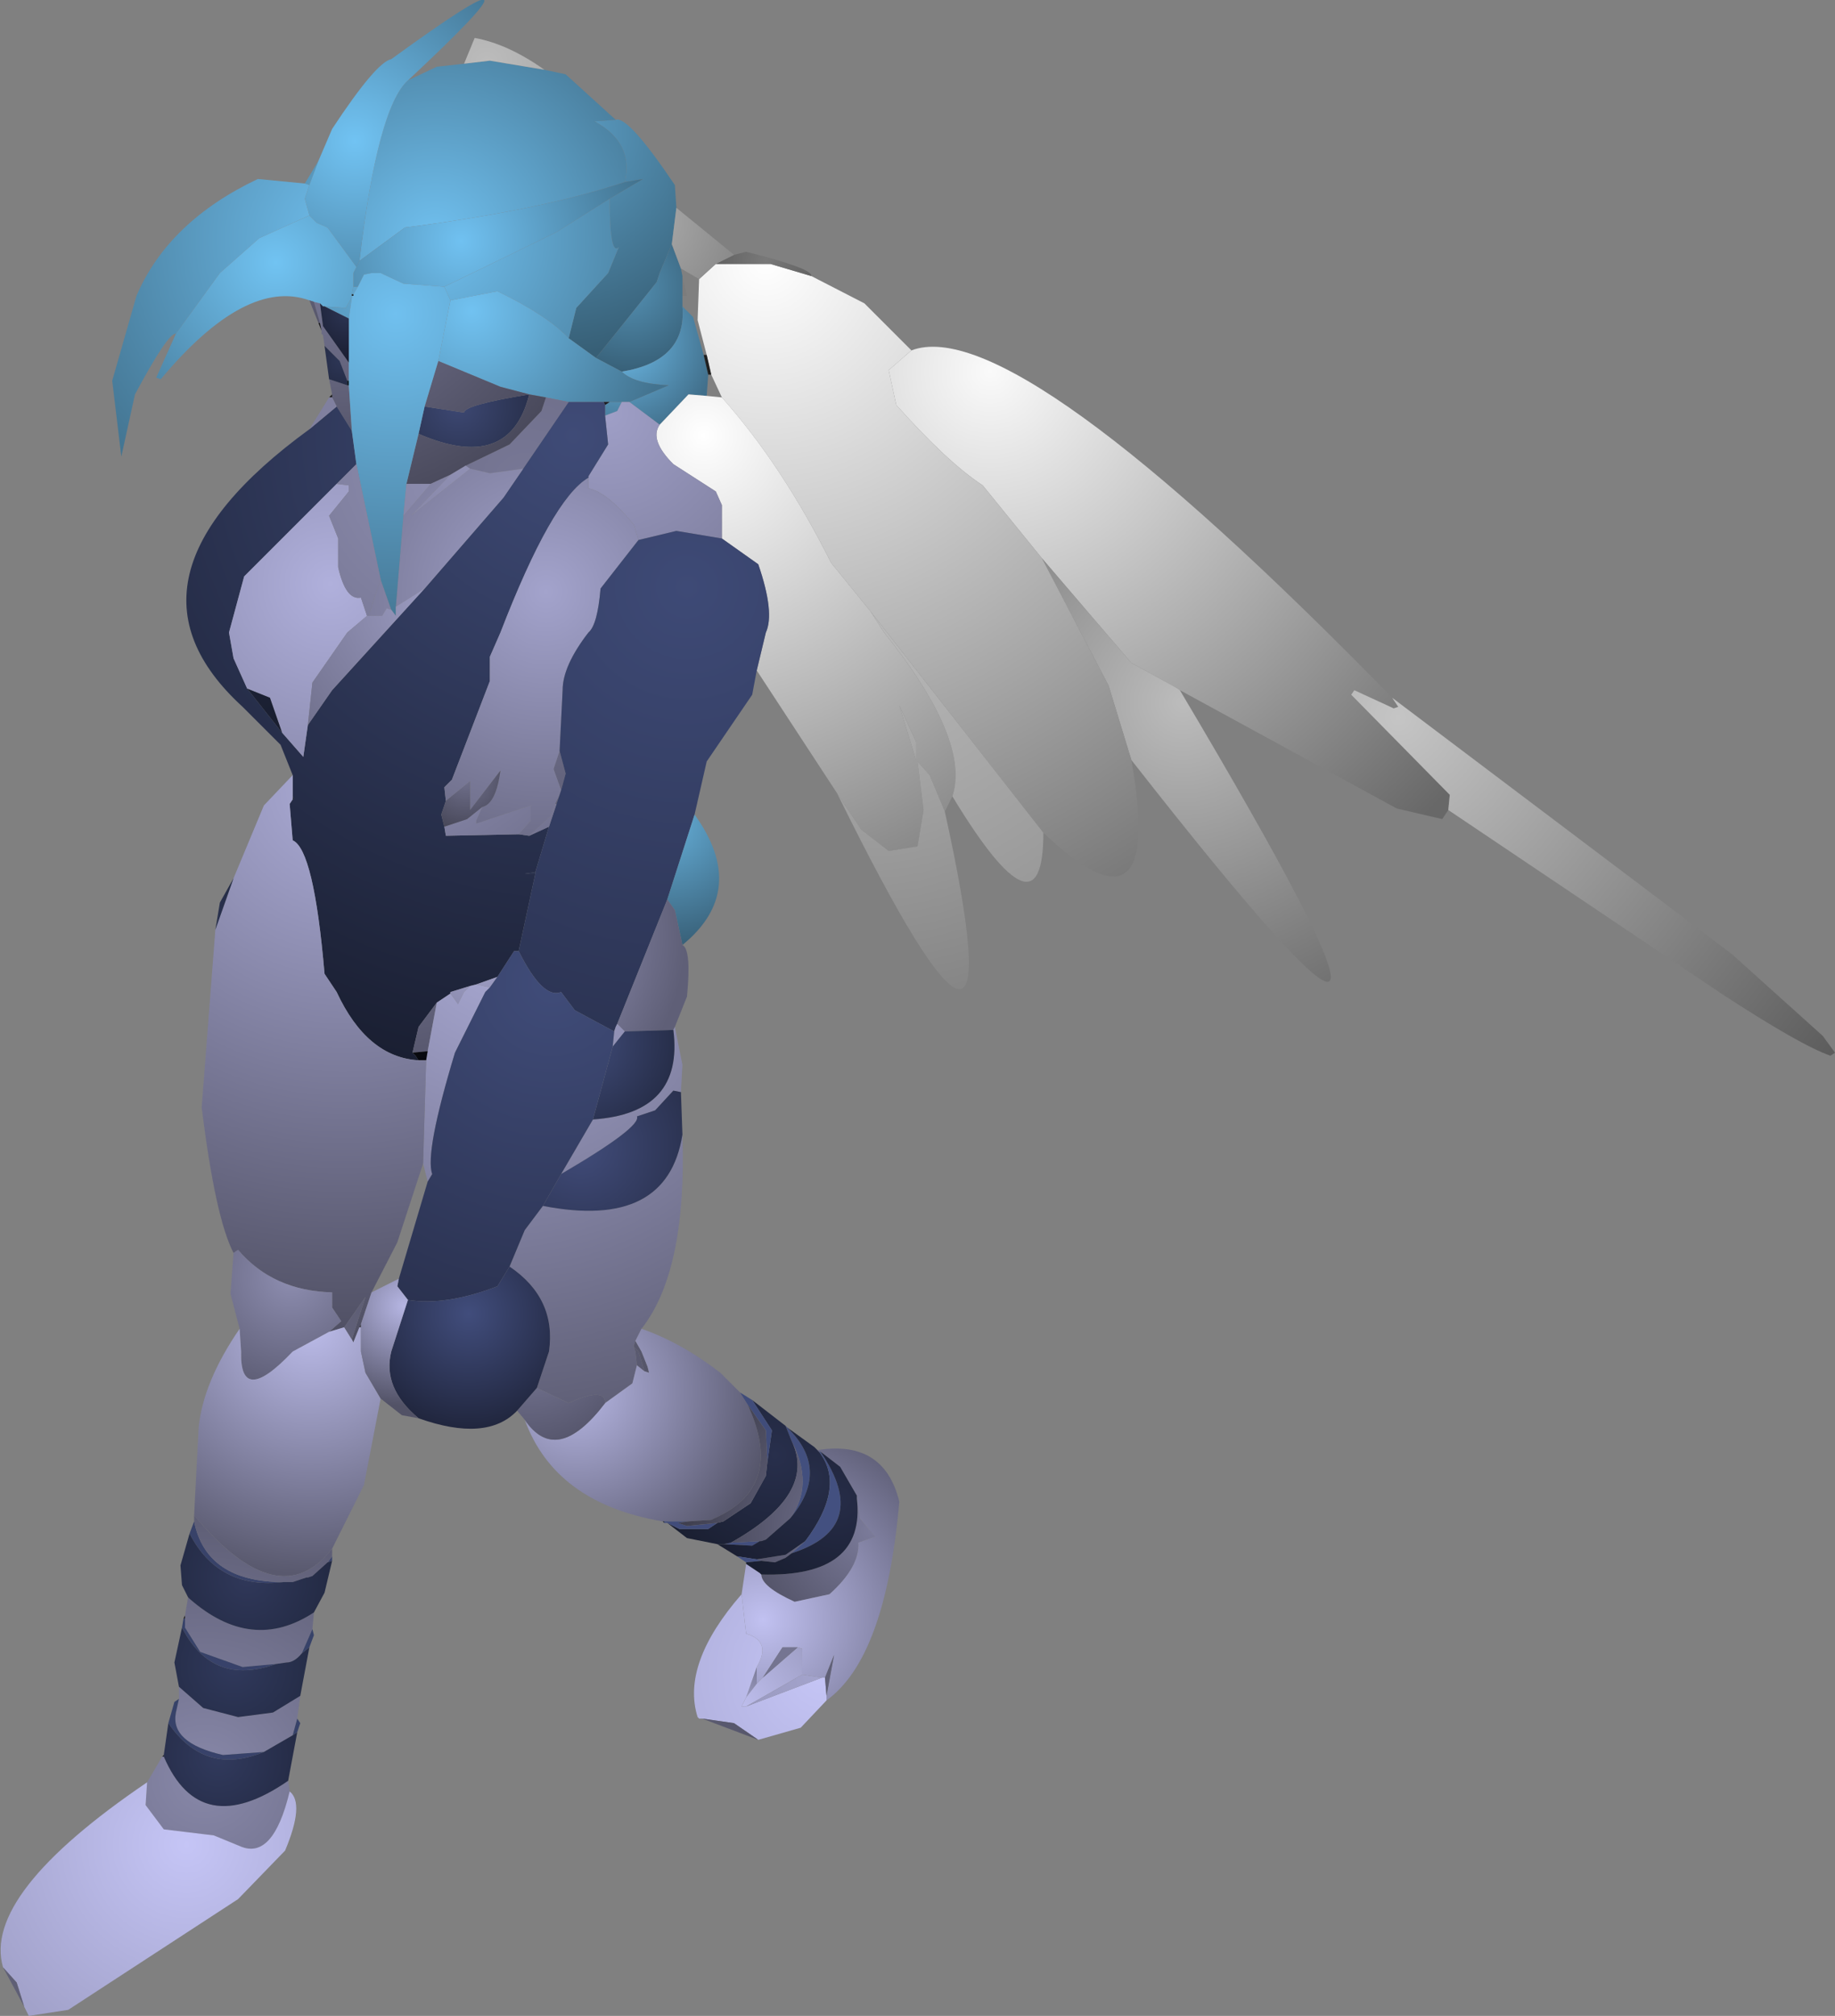 <?xml version="1.0" encoding="UTF-8" standalone="no"?>
<svg xmlns:ffdec="https://www.free-decompiler.com/flash" xmlns:xlink="http://www.w3.org/1999/xlink" ffdec:objectType="shape" height="66.45px" width="60.5px" xmlns="http://www.w3.org/2000/svg">
  <rect width="100%" height="100%" fill="#808080" stroke="none"/>
  <g transform="matrix(1.0, 0.0, 0.0, 1.0, 17.35, 56.85)">
    <path d="M2.95 -52.9 Q3.35 -53.05 4.9 -50.75 L4.95 -50.0 4.8 -48.8 4.4 -47.85 4.3 -47.55 2.3 -45.05 1.4 -45.7 1.65 -46.7 2.7 -47.85 3.05 -48.7 Q2.75 -48.4 2.75 -50.3 L3.85 -50.95 3.25 -50.85 Q3.55 -52.15 2.25 -52.85 L2.95 -52.9" fill="url(#gradient0)" fill-rule="evenodd" stroke="none"/>
    <path d="M0.6 -54.55 L1.3 -54.4 2.95 -52.9 2.25 -52.85 Q3.55 -52.15 3.25 -50.85 0.4 -49.9 -4.0 -49.35 L-5.5 -48.25 Q-4.9 -53.3 -3.9 -54.2 L-2.95 -54.65 -2.05 -54.75 -1.2 -54.85 0.6 -54.55 M-7.3 -50.8 L-6.85 -51.55 -7.15 -50.75 -7.3 -50.8 M-5.7 -47.4 L-5.55 -47.4 -5.7 -47.15 -5.75 -47.15 -5.7 -47.4 M-2.7 -47.4 L1.0 -49.2 2.75 -50.3 Q2.75 -48.4 3.05 -48.7 L2.7 -47.85 1.65 -46.7 1.4 -45.7 Q0.7 -46.45 -0.95 -47.25 L-2.5 -46.95 -2.7 -47.4 M-6.65 -46.75 L-5.95 -46.7 -5.75 -47.05 -5.85 -46.35 -6.65 -46.75" fill="url(#gradient1)" fill-rule="evenodd" stroke="none"/>
    <path d="M3.25 -50.85 L3.85 -50.95 2.75 -50.3 1.0 -49.2 -2.7 -47.4 -4.05 -47.5 -4.8 -47.85 -5.1 -47.85 -5.35 -47.8 -5.55 -47.4 -5.7 -47.4 -5.7 -47.85 -5.6 -48.05 -5.5 -48.25 -4.0 -49.35 Q0.4 -49.9 3.25 -50.85" fill="url(#gradient2)" fill-rule="evenodd" stroke="none"/>
    <path d="M12.7 -45.3 Q16.1 -46.6 28.55 -33.85 L28.75 -33.55 28.6 -33.5 27.3 -34.1 27.2 -33.95 30.45 -30.65 30.4 -30.15 30.2 -29.85 28.7 -30.2 21.55 -34.1 21.4 -34.2 19.95 -35.0 17.0 -38.45 15.05 -40.85 Q13.9 -41.6 12.2 -43.5 L11.95 -44.65 12.7 -45.3" fill="url(#gradient3)" fill-rule="evenodd" stroke="none"/>
    <path d="M28.55 -33.85 L39.75 -25.4 42.75 -22.7 43.15 -22.15 43.0 -22.05 Q42.0 -22.4 39.4 -24.1 L30.4 -30.15 30.45 -30.65 27.2 -33.95 27.3 -34.1 28.6 -33.5 28.75 -33.55 28.55 -33.85" fill="url(#gradient4)" fill-rule="evenodd" stroke="none"/>
    <path d="M21.55 -34.1 Q32.25 -16.1 19.95 -31.8 L19.2 -34.25 17.0 -38.45 19.95 -35.0 21.4 -34.2 21.55 -34.1" fill="url(#gradient5)" fill-rule="evenodd" stroke="none"/>
    <path d="M9.4 -47.75 L11.15 -46.85 12.7 -45.3 11.95 -44.65 12.2 -43.5 Q13.9 -41.6 15.05 -40.85 L17.0 -38.45 19.2 -34.25 19.95 -31.8 Q21.05 -25.6 17.05 -29.4 L11.35 -36.7 10.05 -38.3 Q8.45 -41.5 6.45 -43.75 L6.1 -44.5 5.95 -45.15 5.65 -46.3 5.7 -47.65 6.25 -48.15 8.05 -48.15 9.4 -47.75" fill="url(#gradient6)" fill-rule="evenodd" stroke="none"/>
    <path d="M6.85 -48.45 L7.25 -48.55 Q9.45 -48.0 9.4 -47.75 L8.05 -48.15 6.25 -48.15 6.85 -48.45" fill="url(#gradient7)" fill-rule="evenodd" stroke="none"/>
    <path d="M-2.05 -54.75 L-1.7 -55.6 Q-0.6 -55.4 0.6 -54.55 L-1.2 -54.85 -2.05 -54.75 M5.15 -47.1 L5.15 -47.75 5.3 -47.1 5.15 -47.1" fill="url(#gradient8)" fill-rule="evenodd" stroke="none"/>
    <path d="M2.3 -45.05 L4.3 -47.55 4.4 -47.85 4.8 -48.8 5.1 -48.0 5.15 -47.75 5.15 -47.1 5.15 -46.75 Q5.3 -44.95 3.15 -44.6 L2.3 -45.05" fill="url(#gradient9)" fill-rule="evenodd" stroke="none"/>
    <path d="M5.15 -46.75 L5.5 -46.4 5.85 -45.15 6.0 -44.5 5.95 -43.8 5.35 -43.85 4.4 -42.85 3.4 -43.6 4.7 -44.15 Q3.55 -44.2 3.15 -44.6 5.3 -44.95 5.15 -46.75 M3.15 -43.6 L3.0 -43.3 2.6 -43.15 2.6 -43.5 2.75 -43.6 3.15 -43.6" fill="url(#gradient10)" fill-rule="evenodd" stroke="none"/>
    <path d="M4.95 -50.0 L6.85 -48.45 6.25 -48.15 5.7 -47.65 5.1 -48.0 4.8 -48.8 4.95 -50.0" fill="url(#gradient11)" fill-rule="evenodd" stroke="none"/>
    <path d="M5.95 -45.15 L6.1 -44.5 6.0 -44.5 5.85 -45.15 5.95 -45.15" fill="url(#gradient12)" fill-rule="evenodd" stroke="none"/>
    <path d="M14.05 -30.6 L13.8 -30.1 13.3 -31.3 12.9 -31.75 13.1 -30.15 12.9 -28.95 11.95 -28.8 11.05 -29.5 10.25 -30.7 7.6 -34.75 7.9 -36.0 Q8.2 -36.65 7.65 -38.25 L6.45 -39.1 6.45 -40.2 6.25 -40.65 4.85 -41.55 Q4.05 -42.35 4.4 -42.85 L5.35 -43.85 5.95 -43.8 6.45 -43.75 Q8.45 -41.5 10.05 -38.3 L11.35 -36.7 11.8 -36.0 Q14.65 -32.45 14.05 -30.6 M12.85 -32.4 L12.3 -33.6 12.85 -31.8 12.85 -32.4" fill="url(#gradient13)" fill-rule="evenodd" stroke="none"/>
    <path d="M0.1 -43.85 Q-0.55 -41.25 -3.55 -42.55 L-3.35 -43.45 -2.05 -43.25 Q-2.05 -43.5 0.1 -43.85" fill="url(#gradient14)" fill-rule="evenodd" stroke="none"/>
    <path d="M1.4 -45.7 L2.3 -45.05 3.15 -44.6 Q3.55 -44.2 4.7 -44.15 L3.4 -43.6 3.15 -43.6 2.75 -43.6 2.55 -43.6 1.4 -43.6 0.65 -43.75 0.1 -43.85 -0.85 -44.1 -2.9 -44.95 -2.5 -46.95 -0.95 -47.25 Q0.7 -46.45 1.4 -45.7" fill="url(#gradient15)" fill-rule="evenodd" stroke="none"/>
    <path d="M-2.0 -41.5 L-0.55 -42.2 0.5 -43.3 0.65 -43.75 1.4 -43.6 -0.1 -41.4 -1.2 -41.25 -1.85 -41.4 -2.0 -41.5" fill="url(#gradient16)" fill-rule="evenodd" stroke="none"/>
    <path d="M-6.4 -43.85 L-6.5 -44.35 -5.9 -44.15 -5.85 -44.15 -5.75 -42.65 -6.25 -43.45 -6.4 -43.75 -6.4 -43.85 M-6.65 -45.45 L-6.7 -45.8 -6.75 -45.85 -6.75 -45.95 -6.8 -46.2 -7.0 -46.9 -6.8 -46.85 -6.7 -46.1 -5.85 -44.9 -5.85 -44.3 -5.9 -44.3 -6.15 -44.95 -6.65 -45.45 M0.65 -43.75 L0.5 -43.3 -0.55 -42.2 -2.0 -41.5 -2.5 -41.2 -3.15 -40.9 -3.95 -40.9 -3.55 -42.55 Q-0.55 -41.25 0.1 -43.85 L0.65 -43.75 M-2.9 -44.95 L-0.85 -44.1 0.1 -43.85 Q-2.05 -43.5 -2.05 -43.25 L-3.35 -43.45 -2.9 -44.95" fill="url(#gradient17)" fill-rule="evenodd" stroke="none"/>
    <path d="M4.4 -42.85 Q4.05 -42.35 4.85 -41.55 L6.25 -40.65 6.45 -40.2 6.45 -39.1 4.95 -39.35 3.7 -39.05 3.55 -39.55 Q2.65 -40.65 2.05 -40.75 L2.05 -41.1 2.05 -41.15 2.7 -42.2 2.6 -43.15 3.0 -43.3 3.15 -43.6 3.4 -43.6 4.4 -42.85 M0.95 -30.35 L1.1 -30.65 1.0 -30.35 0.95 -30.35 M1.15 -30.8 L0.9 -31.5 1.1 -32.1 1.3 -31.35 1.15 -30.8" fill="url(#gradient18)" fill-rule="evenodd" stroke="none"/>
    <path d="M2.75 -43.6 L2.6 -43.5 2.55 -43.6 2.75 -43.6" fill="url(#gradient19)" fill-rule="evenodd" stroke="none"/>
    <path d="M-7.7 -31.3 L-8.1 -32.3 -9.35 -33.55 Q-13.95 -37.75 -7.15 -42.7 L-6.25 -43.45 -5.75 -42.65 -5.6 -41.55 -6.25 -40.9 -9.3 -37.85 -9.8 -36.0 -9.65 -35.15 -9.2 -34.15 -8.05 -32.7 -7.35 -31.9 -7.2 -32.95 -6.4 -34.1 -3.35 -37.45 -0.75 -40.45 -0.1 -41.4 1.4 -43.6 2.55 -43.6 2.6 -43.5 2.6 -43.15 2.7 -42.2 2.05 -41.15 2.05 -41.1 Q0.85 -40.4 -0.85 -36.0 L-1.2 -35.2 -1.2 -34.4 -2.45 -31.15 -2.7 -30.9 -2.65 -30.45 -2.8 -30.0 -2.7 -29.6 -2.65 -29.3 -0.25 -29.35 0.1 -29.3 0.75 -29.6 0.3 -28.1 -0.05 -28.05 0.3 -28.05 -0.25 -25.5 -0.4 -25.5 -0.95 -24.65 -1.65 -24.4 -1.85 -24.35 -2.5 -24.15 -2.5 -24.1 -2.95 -23.8 -3.55 -23.0 -3.75 -22.15 -3.65 -22.05 -3.55 -21.9 Q-5.25 -22.0 -6.25 -24.15 L-6.65 -24.75 Q-7.0 -28.85 -7.7 -29.15 L-7.8 -30.35 -7.7 -30.5 -7.65 -30.5 -7.7 -30.6 -7.7 -31.3" fill="url(#gradient20)" fill-rule="evenodd" stroke="none"/>
    <path d="M2.05 -41.15 L2.05 -41.1 2.05 -41.15" fill="url(#gradient21)" fill-rule="evenodd" stroke="none"/>
    <path d="M-3.15 -40.9 L-2.5 -41.2 -3.8 -39.85 -1.85 -41.4 -1.2 -41.25 -0.1 -41.4 -0.75 -40.45 -3.35 -37.45 -4.3 -36.85 -4.05 -39.85 -3.15 -40.9 M2.05 -41.1 L2.05 -40.75 Q2.65 -40.65 3.55 -39.55 L3.7 -39.05 2.45 -37.45 Q2.35 -36.25 2.05 -36.0 1.2 -34.9 1.2 -34.1 L1.1 -32.1 0.9 -31.5 1.15 -30.8 1.1 -30.65 0.95 -30.35 0.8 -29.95 0.1 -29.3 -0.25 -29.35 0.15 -29.8 0.15 -30.3 -1.65 -29.7 -1.65 -29.8 -1.45 -30.25 Q-1.0 -30.35 -0.85 -31.45 L-1.85 -30.15 -1.85 -31.1 -2.65 -30.45 -2.7 -30.9 -2.45 -31.15 -1.2 -34.4 -1.2 -35.2 -0.85 -36.0 Q0.85 -40.4 2.05 -41.1 M-4.8 -37.75 L-4.45 -36.75 -4.6 -36.8 -4.75 -36.55 -5.2 -36.55 -4.8 -37.75" fill="url(#gradient22)" fill-rule="evenodd" stroke="none"/>
    <path d="M7.6 -34.75 L7.45 -33.95 5.95 -31.75 5.55 -30.0 4.65 -27.2 3.0 -23.1 2.95 -23.0 2.9 -22.85 1.6 -23.55 1.15 -24.15 Q0.55 -23.9 -0.25 -25.5 L0.3 -28.05 0.3 -28.1 0.75 -29.6 1.0 -30.35 1.1 -30.65 1.15 -30.8 1.3 -31.35 1.1 -32.1 1.2 -34.1 Q1.2 -34.9 2.05 -36.0 2.35 -36.25 2.45 -37.45 L3.7 -39.05 4.95 -39.35 6.45 -39.1 7.65 -38.25 Q8.2 -36.65 7.9 -36.0 L7.6 -34.75" fill="url(#gradient23)" fill-rule="evenodd" stroke="none"/>
    <path d="M-1.45 -30.25 L-1.65 -29.8 -1.65 -29.7 0.15 -30.3 0.15 -29.8 -0.25 -29.35 -2.65 -29.3 -2.7 -29.6 -1.95 -29.85 -1.45 -30.25 M0.1 -29.3 L0.8 -29.95 0.95 -30.35 1.0 -30.35 0.75 -29.6 0.1 -29.3 M-6.25 -40.9 L-5.85 -40.85 -5.85 -40.65 -6.5 -39.85 -6.2 -39.1 -6.2 -38.15 Q-5.95 -37.05 -5.45 -37.15 L-5.25 -36.55 -5.9 -36.0 -7.05 -34.35 -7.2 -32.95 -7.35 -31.9 -8.05 -32.7 -8.45 -33.85 -9.2 -34.15 -9.65 -35.15 -9.8 -36.0 -9.3 -37.85 -6.25 -40.9 M-3.75 -22.15 L-3.55 -23.0 -2.95 -23.8 -3.25 -22.2 -3.75 -22.15" fill="url(#gradient24)" fill-rule="evenodd" stroke="none"/>
    <path d="M0.3 -28.1 L0.3 -28.05 -0.05 -28.05 0.3 -28.1" fill="url(#gradient25)" fill-rule="evenodd" stroke="none"/>
    <path d="M5.55 -30.0 Q7.35 -27.5 5.15 -25.7 L4.9 -26.85 4.65 -27.2 5.55 -30.0" fill="url(#gradient26)" fill-rule="evenodd" stroke="none"/>
    <path d="M5.15 -25.7 Q5.45 -25.55 5.3 -24.0 L4.9 -23.0 4.85 -22.9 3.25 -22.85 3.0 -23.1 4.65 -27.2 4.9 -26.85 5.15 -25.7 M-2.5 -24.1 L-2.5 -24.15 -1.85 -24.35 -2.05 -24.15 -2.25 -23.75 -2.5 -24.1 M-1.65 -24.4 L-0.95 -24.65 -1.2 -24.3 -1.65 -24.4" fill="url(#gradient27)" fill-rule="evenodd" stroke="none"/>
    <path d="M17.05 -29.4 Q17.05 -25.65 14.05 -30.6 14.65 -32.45 11.8 -36.0 L11.35 -36.7 17.05 -29.4" fill="url(#gradient28)" fill-rule="evenodd" stroke="none"/>
    <path d="M13.8 -30.1 Q16.45 -18.1 10.25 -30.7 L11.05 -29.5 11.95 -28.8 12.9 -28.95 13.1 -30.15 12.9 -31.75 13.3 -31.3 13.8 -30.1 M12.85 -32.4 L12.85 -31.8 12.3 -33.6 12.85 -32.4" fill="url(#gradient29)" fill-rule="evenodd" stroke="none"/>
    <path d="M4.9 -23.0 L5.15 -21.75 5.1 -20.85 4.85 -20.9 4.25 -20.25 3.65 -20.05 Q3.8 -19.7 1.15 -18.15 L2.2 -19.95 Q5.2 -20.15 4.85 -22.9 L4.9 -23.0 M5.15 -19.45 Q5.3 -14.95 3.8 -13.05 L3.6 -12.65 3.55 -12.5 3.55 -12.45 3.6 -12.3 3.65 -11.85 3.5 -11.25 2.6 -10.6 Q2.6 -11.15 1.4 -10.6 L0.35 -11.1 0.75 -12.3 Q1.0 -14.05 -0.55 -15.1 L-0.05 -16.3 0.55 -17.1 Q4.65 -16.3 5.15 -19.45 M2.9 -22.85 L2.95 -23.0 3.0 -23.1 3.25 -22.85 2.85 -22.35 2.9 -22.85 M-2.95 -23.8 L-2.5 -24.1 -2.25 -23.75 -2.05 -24.15 -1.85 -24.35 -1.65 -24.4 -1.2 -24.3 -1.35 -24.15 -2.35 -22.15 Q-3.35 -18.85 -3.1 -18.15 L-3.25 -17.9 -3.4 -18.5 -3.3 -21.9 -3.25 -22.2 -2.95 -23.8" fill="url(#gradient30)" fill-rule="evenodd" stroke="none"/>
    <path d="M5.1 -20.85 L5.15 -19.45 Q4.65 -16.3 0.55 -17.1 L1.15 -18.15 Q3.8 -19.7 3.65 -20.05 L4.25 -20.25 4.85 -20.9 5.1 -20.85" fill="url(#gradient31)" fill-rule="evenodd" stroke="none"/>
    <path d="M3.25 -22.85 L4.85 -22.9 Q5.2 -20.15 2.2 -19.95 L2.85 -22.35 3.25 -22.85" fill="url(#gradient32)" fill-rule="evenodd" stroke="none"/>
    <path d="M-0.25 -25.5 Q0.55 -23.9 1.15 -24.15 L1.6 -23.55 2.9 -22.85 2.85 -22.35 2.2 -19.95 1.15 -18.15 0.55 -17.1 -0.05 -16.3 -0.55 -15.1 -0.95 -14.45 Q-2.65 -13.8 -3.9 -14.0 L-4.25 -14.45 -4.2 -14.7 -3.25 -17.9 -3.1 -18.15 Q-3.35 -18.85 -2.35 -22.15 L-1.35 -24.15 -1.2 -24.3 -0.95 -24.65 -0.4 -25.5 -0.25 -25.5" fill="url(#gradient33)" fill-rule="evenodd" stroke="none"/>
    <path d="M3.55 -12.45 L3.55 -12.5 3.6 -12.65 3.8 -12.3 4.0 -11.8 4.05 -11.6 3.9 -11.65 3.7 -12.3 3.55 -12.45" fill="url(#gradient34)" fill-rule="evenodd" stroke="none"/>
    <path d="M3.8 -13.05 Q5.1 -12.6 6.4 -11.6 L7.05 -10.95 7.3 -10.55 Q8.55 -7.85 6.2 -6.8 L6.1 -6.75 5.35 -6.7 4.55 -6.7 4.5 -6.7 Q0.95 -7.3 -0.05 -10.05 1.0 -8.5 2.6 -10.6 L3.5 -11.25 3.65 -11.85 3.9 -11.65 4.05 -11.6 4.0 -11.8 3.8 -12.3 3.6 -12.65 3.8 -13.05" fill="url(#gradient35)" fill-rule="evenodd" stroke="none"/>
    <path d="M8.55 -9.85 L8.6 -9.8 Q10.05 -8.4 8.7 -6.8 9.5 -7.9 8.75 -9.35 L8.55 -9.85 M7.7 -6.05 L7.45 -5.9 6.5 -5.95 6.75 -6.0 7.7 -6.05" fill="url(#gradient36)" fill-rule="evenodd" stroke="none"/>
    <path d="M7.45 -10.7 L8.55 -9.85 8.75 -9.35 Q9.6 -7.6 6.75 -6.0 L6.5 -5.95 6.3 -5.95 5.3 -6.15 4.65 -6.65 5.05 -6.45 6.0 -6.45 6.3 -6.65 6.5 -6.7 7.4 -7.3 7.9 -8.2 7.95 -8.65 8.1 -9.7 7.45 -10.7 M4.55 -6.65 L4.5 -6.7 4.55 -6.7 4.55 -6.65" fill="url(#gradient37)" fill-rule="evenodd" stroke="none"/>
    <path d="M7.05 -10.95 L7.45 -10.7 8.1 -9.7 7.95 -8.65 7.9 -9.7 7.3 -10.55 7.05 -10.95 M4.65 -6.65 L4.55 -6.65 4.55 -6.7 5.35 -6.7 5.0 -6.65 5.3 -6.55 6.3 -6.65 6.0 -6.45 5.05 -6.45 4.65 -6.65" fill="url(#gradient38)" fill-rule="evenodd" stroke="none"/>
    <path d="M8.75 -9.35 Q9.5 -7.9 8.7 -6.8 L7.9 -6.1 7.75 -6.05 7.7 -6.05 6.75 -6.0 Q9.6 -7.6 8.75 -9.35 M7.3 -10.55 L7.9 -9.7 7.95 -8.65 7.9 -8.2 7.4 -7.3 6.5 -6.7 6.3 -6.65 5.3 -6.55 5.0 -6.65 5.35 -6.7 6.1 -6.75 6.2 -6.8 Q8.55 -7.85 7.3 -10.55 M9.2 -6.05 L8.75 -5.65 8.55 -5.5 8.2 -5.35 7.75 -5.4 7.6 -5.45 8.55 -5.6 9.2 -6.05 M10.9 -7.45 L11.0 -6.8 11.5 -6.2 10.95 -6.0 Q11.0 -5.2 10.0 -4.3 L8.85 -4.05 Q7.75 -4.55 7.75 -4.95 11.2 -4.85 10.9 -7.45" fill="url(#gradient39)" fill-rule="evenodd" stroke="none"/>
    <path d="M8.6 -9.8 L9.5 -9.15 9.6 -9.05 9.65 -9.0 Q10.55 -7.85 9.2 -6.05 L8.55 -5.6 7.6 -5.45 6.95 -5.55 6.3 -5.95 6.5 -5.95 7.45 -5.9 7.7 -6.05 7.75 -6.05 7.9 -6.1 8.7 -6.8 Q10.05 -8.4 8.6 -9.8" fill="url(#gradient40)" fill-rule="evenodd" stroke="none"/>
    <path d="M9.6 -9.05 Q11.8 -9.4 12.3 -7.35 11.85 -2.2 9.9 -0.8 L9.9 -0.95 10.15 -2.3 9.85 -1.55 9.75 -1.55 9.1 -1.65 9.1 -2.5 8.95 -2.55 8.45 -2.55 7.8 -1.55 7.6 -1.35 7.6 -1.9 Q8.1 -2.75 7.25 -3.0 L7.1 -4.3 7.25 -5.3 7.7 -5.0 7.75 -4.95 Q7.75 -4.55 8.85 -4.05 L10.0 -4.3 Q11.0 -5.2 10.95 -6.0 L11.5 -6.2 11.0 -6.8 10.9 -7.45 10.9 -7.55 10.35 -8.5 9.7 -9.0 9.65 -9.0 9.6 -9.05" fill="url(#gradient41)" fill-rule="evenodd" stroke="none"/>
    <path d="M7.25 -5.35 L6.95 -5.55 7.6 -5.45 7.75 -5.4 7.25 -5.35 M9.65 -9.0 L9.7 -9.0 Q11.4 -6.5 8.75 -5.65 L9.2 -6.05 Q10.55 -7.85 9.65 -9.0" fill="url(#gradient42)" fill-rule="evenodd" stroke="none"/>
    <path d="M3.9 -11.65 L3.65 -11.85 3.6 -12.3 3.55 -12.45 3.7 -12.3 3.9 -11.65" fill="url(#gradient43)" fill-rule="evenodd" stroke="none"/>
    <path d="M-0.05 -10.05 L-0.3 -10.35 0.35 -11.1 1.4 -10.6 Q2.6 -11.15 2.6 -10.6 1.0 -8.5 -0.05 -10.05" fill="url(#gradient44)" fill-rule="evenodd" stroke="none"/>
    <path d="M-0.3 -10.35 Q-1.3 -9.3 -3.55 -10.1 -4.75 -11.1 -4.45 -12.3 L-3.9 -14.0 Q-2.65 -13.8 -0.95 -14.45 L-0.55 -15.1 Q1.0 -14.05 0.75 -12.3 L0.35 -11.1 -0.3 -10.35" fill="url(#gradient45)" fill-rule="evenodd" stroke="none"/>
    <path d="M7.25 -5.3 L7.25 -5.35 7.75 -5.4 8.2 -5.35 8.55 -5.5 8.75 -5.65 Q11.4 -6.5 9.7 -9.0 L10.35 -8.5 10.9 -7.55 10.9 -7.45 Q11.2 -4.85 7.75 -4.95 L7.7 -5.0 7.25 -5.3" fill="url(#gradient46)" fill-rule="evenodd" stroke="none"/>
    <path d="M7.25 -0.9 L7.6 -1.9 7.6 -1.35 7.25 -0.9" fill="url(#gradient47)" fill-rule="evenodd" stroke="none"/>
    <path d="M9.9 -0.8 L9.05 0.1 7.65 0.5 6.85 -0.05 5.8 -0.2 5.7 -0.2 5.65 -0.25 Q5.1 -2.0 7.1 -4.3 L7.25 -3.0 Q8.1 -2.75 7.6 -1.9 L7.25 -0.9 7.1 -0.6 7.25 -0.6 9.75 -1.55 9.85 -1.55 9.9 -0.95 9.9 -0.8" fill="url(#gradient48)" fill-rule="evenodd" stroke="none"/>
    <path d="M7.25 -0.9 L7.6 -1.35 7.8 -1.55 8.95 -2.55 9.1 -2.5 9.1 -1.65 7.25 -0.6 7.1 -0.6 7.25 -0.9" fill="url(#gradient49)" fill-rule="evenodd" stroke="none"/>
    <path d="M7.65 0.5 L5.8 -0.2 6.85 -0.05 7.65 0.5" fill="url(#gradient50)" fill-rule="evenodd" stroke="none"/>
    <path d="M7.25 -0.6 L9.1 -1.65 9.75 -1.55 7.25 -0.6" fill="url(#gradient51)" fill-rule="evenodd" stroke="none"/>
    <path d="M8.95 -2.55 L7.8 -1.55 8.45 -2.55 8.95 -2.55" fill="url(#gradient52)" fill-rule="evenodd" stroke="none"/>
    <path d="M9.9 -0.95 L9.85 -1.55 10.15 -2.3 9.9 -0.95" fill="url(#gradient53)" fill-rule="evenodd" stroke="none"/>
    <path d="M-6.85 -51.55 L-6.4 -52.6 Q-4.95 -54.8 -4.45 -54.9 1.4 -59.15 -3.9 -54.2 -4.9 -53.3 -5.5 -48.25 L-5.6 -48.05 -6.55 -49.35 -6.9 -49.5 -7.15 -49.75 -7.3 -50.3 -7.15 -50.75 -6.85 -51.55" fill="url(#gradient54)" fill-rule="evenodd" stroke="none"/>
    <path d="M-11.55 -45.85 Q-11.8 -45.9 -12.9 -43.85 L-13.35 -41.8 -13.65 -44.3 -12.85 -47.1 Q-11.8 -49.55 -8.85 -50.95 L-7.3 -50.8 -7.15 -50.75 -7.3 -50.3 -7.15 -49.75 -8.8 -49.0 -10.1 -47.85 -11.55 -45.85" fill="url(#gradient55)" fill-rule="evenodd" stroke="none"/>
    <path d="M-5.55 -47.4 L-5.35 -47.8 -5.1 -47.85 -4.8 -47.85 -4.05 -47.5 -2.7 -47.4 -2.5 -46.95 -2.9 -44.95 -3.35 -43.45 -3.55 -42.55 -3.95 -40.9 -4.05 -39.85 -4.3 -36.85 -4.3 -36.55 -4.45 -36.75 -4.8 -37.75 -5.6 -41.55 -5.75 -42.65 -5.85 -44.15 -5.85 -44.3 -5.85 -44.9 -5.85 -46.35 -5.75 -47.05 -5.75 -47.1 -5.7 -47.1 -5.7 -47.15 -5.55 -47.4" fill="url(#gradient56)" fill-rule="evenodd" stroke="none"/>
    <path d="M-7.15 -46.95 Q-9.25 -47.7 -12.05 -44.35 L-12.2 -44.4 -11.55 -45.85 -10.1 -47.85 -8.8 -49.0 -7.15 -49.75 -6.9 -49.5 -6.55 -49.35 -5.6 -48.05 -5.7 -47.85 -5.7 -47.4 -5.75 -47.15 -5.75 -47.1 -5.75 -47.05 -5.95 -46.7 -6.65 -46.75 -6.7 -46.75 -6.8 -46.85 -7.0 -46.9 -7.15 -46.95" fill="url(#gradient57)" fill-rule="evenodd" stroke="none"/>
    <path d="M-6.8 -46.85 L-6.7 -46.75 -6.65 -46.75 -5.85 -46.35 -5.85 -44.9 -6.7 -46.1 -6.8 -46.85" fill="url(#gradient58)" fill-rule="evenodd" stroke="none"/>
    <path d="M-6.85 -46.2 L-7.15 -46.95 -7.0 -46.9 -6.8 -46.2 -6.85 -46.2" fill="url(#gradient59)" fill-rule="evenodd" stroke="none"/>
    <path d="M-5.75 -47.1 L-5.75 -47.15 -5.7 -47.15 -5.7 -47.1 -5.75 -47.1 M-5.85 -44.3 L-5.85 -44.15 -5.9 -44.15 -5.9 -44.3 -5.85 -44.3" fill="url(#gradient60)" fill-rule="evenodd" stroke="none"/>
    <path d="M-6.75 -45.95 L-6.85 -46.2 -6.8 -46.2 -6.75 -45.95" fill="url(#gradient61)" fill-rule="evenodd" stroke="none"/>
    <path d="M-6.5 -43.75 L-6.4 -43.85 -6.4 -43.75 -6.5 -43.75" fill="url(#gradient62)" fill-rule="evenodd" stroke="none"/>
    <path d="M-7.15 -42.7 L-6.5 -43.75 -6.4 -43.75 -6.25 -43.45 -7.15 -42.7 M-3.95 -40.9 L-3.15 -40.9 -4.05 -39.85 -3.95 -40.9 M-2.5 -41.2 L-2.0 -41.5 -1.85 -41.4 -3.8 -39.85 -2.5 -41.2 M-5.6 -41.55 L-4.8 -37.75 -5.2 -36.55 -5.25 -36.55 -5.45 -37.15 Q-5.95 -37.05 -6.2 -38.15 L-6.2 -39.1 -6.5 -39.85 -5.85 -40.65 -5.85 -40.85 -6.25 -40.9 -5.6 -41.55" fill="url(#gradient63)" fill-rule="evenodd" stroke="none"/>
    <path d="M-6.5 -44.35 L-6.65 -45.45 -6.15 -44.95 -5.9 -44.3 -5.9 -44.15 -6.5 -44.35" fill="url(#gradient64)" fill-rule="evenodd" stroke="none"/>
    <path d="M-4.45 -36.75 L-4.3 -36.55 -4.3 -36.85 -3.35 -37.45 -6.4 -34.1 -7.2 -32.95 -7.05 -34.35 -5.9 -36.0 -5.25 -36.55 -5.2 -36.55 -4.75 -36.55 -4.6 -36.8 -4.45 -36.75" fill="url(#gradient65)" fill-rule="evenodd" stroke="none"/>
    <path d="M-9.2 -34.15 L-8.45 -33.85 -8.05 -32.7 -9.2 -34.15 M-7.7 -30.6 L-7.65 -30.5 -7.7 -30.5 -7.7 -30.6 M-3.55 -21.9 L-3.65 -22.05 -3.75 -22.15 -3.25 -22.2 -3.3 -21.9 -3.55 -21.9" fill="url(#gradient66)" fill-rule="evenodd" stroke="none"/>
    <path d="M-9.65 -15.55 Q-10.25 -16.7 -10.7 -20.35 L-10.25 -26.2 -9.65 -27.9 -8.65 -30.3 -7.7 -31.3 -7.7 -30.6 -7.7 -30.5 -7.8 -30.35 -7.7 -29.15 Q-7.0 -28.85 -6.65 -24.75 L-6.25 -24.15 Q-5.25 -22.0 -3.55 -21.9 L-3.3 -21.9 -3.4 -18.5 -4.25 -15.9 -5.1 -14.25 -5.45 -13.2 -5.5 -13.1 -5.7 -12.6 -5.75 -12.7 -5.3 -14.1 -6.0 -13.1 -6.5 -12.95 -6.1 -13.3 -6.4 -13.75 -6.4 -14.25 Q-8.35 -14.3 -9.5 -15.65 L-9.65 -15.55" fill="url(#gradient67)" fill-rule="evenodd" stroke="none"/>
    <path d="M-10.25 -26.2 L-10.1 -27.1 -9.65 -27.9 -10.25 -26.2" fill="url(#gradient68)" fill-rule="evenodd" stroke="none"/>
    <path d="M-2.65 -30.45 L-1.85 -31.1 -1.85 -30.15 -0.85 -31.45 Q-1.0 -30.35 -1.45 -30.25 L-1.95 -29.85 -2.7 -29.6 -2.8 -30.0 -2.65 -30.45" fill="url(#gradient69)" fill-rule="evenodd" stroke="none"/>
    <path d="M-9.45 -13.05 L-9.75 -14.2 -9.65 -15.55 -9.5 -15.65 Q-8.35 -14.3 -6.4 -14.25 L-6.4 -13.75 -6.1 -13.3 -6.5 -12.95 -7.7 -12.3 Q-9.45 -10.45 -9.4 -12.3 L-9.45 -13.05" fill="url(#gradient70)" fill-rule="evenodd" stroke="none"/>
    <path d="M-5.5 -13.1 L-5.45 -13.2 -5.45 -13.1 -5.5 -13.1" fill="url(#gradient71)" fill-rule="evenodd" stroke="none"/>
    <path d="M-4.8 -10.75 L-5.35 -7.9 -6.35 -5.9 -6.4 -5.8 Q-8.15 -3.55 -10.95 -6.9 L-10.8 -9.8 Q-10.65 -11.3 -9.45 -13.05 L-9.4 -12.3 Q-9.45 -10.45 -7.7 -12.3 L-6.5 -12.95 -6.0 -13.1 -5.75 -12.7 -5.7 -12.6 -5.5 -13.1 -5.45 -13.1 -5.45 -12.3 -5.3 -11.6 -4.8 -10.75" fill="url(#gradient72)" fill-rule="evenodd" stroke="none"/>
    <path d="M-3.55 -10.1 L-4.1 -10.2 -4.8 -10.75 -5.3 -11.6 -5.45 -12.3 -5.45 -13.1 -5.45 -13.2 -5.1 -14.25 -4.2 -14.7 -4.25 -14.45 -3.9 -14.0 -4.45 -12.3 Q-4.75 -11.1 -3.55 -10.1" fill="url(#gradient73)" fill-rule="evenodd" stroke="none"/>
    <path d="M-6.0 -13.1 L-5.3 -14.1 -5.75 -12.7 -6.0 -13.1" fill="url(#gradient74)" fill-rule="evenodd" stroke="none"/>
    <path d="M-6.4 -5.55 L-6.4 -5.4 -6.55 -5.35 -6.4 -5.55 M-11.1 -6.3 L-10.95 -6.7 Q-10.55 -4.7 -8.0 -4.7 -10.15 -4.45 -11.1 -6.3" fill="url(#gradient75)" fill-rule="evenodd" stroke="none"/>
    <path d="M-6.4 -5.8 L-6.4 -5.55 -6.55 -5.35 -7.05 -4.9 -7.2 -4.85 -7.25 -4.85 -7.7 -4.7 -8.0 -4.7 Q-10.55 -4.7 -10.95 -6.7 L-10.95 -6.9 Q-8.15 -3.55 -6.4 -5.8 M-7.0 -3.7 L-7.05 -3.15 -7.4 -2.35 Q-7.65 -2.05 -7.9 -2.05 L-8.25 -2.0 -9.35 -1.9 -10.75 -2.4 -11.25 -3.2 -11.25 -3.5 -11.25 -3.6 -11.15 -4.2 -11.1 -4.15 Q-9.05 -2.35 -7.0 -3.7 M-7.45 -0.95 L-7.55 -0.2 -7.7 0.35 -8.65 0.9 -10.0 1.0 Q-11.75 0.6 -11.55 -0.4 L-11.45 -0.85 -11.45 -1.25 -10.65 -0.55 -9.5 -0.25 -8.35 -0.4 -7.45 -0.95 M-7.85 1.85 L-7.8 2.2 Q-8.35 4.5 -9.45 4.0 L-10.3 3.65 -11.95 3.45 -12.55 2.65 -12.5 1.9 -12.0 1.05 -11.95 1.05 Q-10.75 3.85 -7.85 1.85" fill="url(#gradient76)" fill-rule="evenodd" stroke="none"/>
    <path d="M-7.05 -3.15 L-7.0 -2.95 -7.15 -2.55 -7.4 -2.35 -7.05 -3.15 M-11.35 -3.2 L-11.3 -3.5 -11.25 -3.5 -11.25 -3.2 -10.75 -2.4 -9.35 -1.9 -8.25 -2.0 Q-10.35 -1.25 -11.35 -3.2" fill="url(#gradient77)" fill-rule="evenodd" stroke="none"/>
    <path d="M-11.3 -3.5 L-11.25 -3.6 -11.25 -3.5 -11.3 -3.5" fill="url(#gradient78)" fill-rule="evenodd" stroke="none"/>
    <path d="M-6.4 -5.4 L-6.65 -4.35 -7.0 -3.7 Q-9.05 -2.35 -11.1 -4.15 L-11.15 -4.2 -11.35 -4.6 -11.4 -5.25 -11.1 -6.3 Q-10.15 -4.45 -8.0 -4.7 L-7.7 -4.7 -7.25 -4.85 -7.2 -4.85 -7.05 -4.9 -6.55 -5.35 -6.4 -5.4" fill="url(#gradient79)" fill-rule="evenodd" stroke="none"/>
    <path d="M-7.15 -2.55 L-7.45 -0.95 -8.35 -0.4 -9.5 -0.25 -10.65 -0.55 -11.45 -1.25 -11.6 -2.05 -11.35 -3.2 Q-10.35 -1.25 -8.25 -2.0 L-7.9 -2.05 Q-7.65 -2.05 -7.4 -2.35 L-7.15 -2.55" fill="url(#gradient80)" fill-rule="evenodd" stroke="none"/>
    <path d="M-7.55 -0.2 L-7.45 -0.05 -7.55 0.25 -7.7 0.35 -7.55 -0.2 M-11.8 -0.05 L-11.6 -0.75 -11.45 -0.85 -11.55 -0.4 Q-11.75 0.6 -10.0 1.0 L-8.65 0.9 Q-10.6 1.7 -11.8 -0.05" fill="url(#gradient81)" fill-rule="evenodd" stroke="none"/>
    <path d="M-7.55 0.25 L-7.85 1.85 Q-10.75 3.85 -11.95 1.05 L-11.95 1.0 -11.8 -0.05 Q-10.6 1.7 -8.65 0.9 L-7.7 0.35 -7.55 0.25" fill="url(#gradient82)" fill-rule="evenodd" stroke="none"/>
    <path d="M-7.8 2.2 Q-7.3 2.6 -7.95 4.15 L-9.5 5.75 -15.1 9.4 -16.4 9.6 -16.55 9.3 -16.8 8.5 -17.25 8.0 Q-17.95 5.6 -12.5 1.9 L-12.55 2.65 -11.95 3.45 -10.3 3.65 -9.45 4.0 Q-8.35 4.5 -7.8 2.2" fill="url(#gradient83)" fill-rule="evenodd" stroke="none"/>
    <path d="M-12.0 1.05 L-11.95 1.0 -11.95 1.05 -12.0 1.05" fill="url(#gradient84)" fill-rule="evenodd" stroke="none"/>
    <path d="M-16.55 9.3 L-17.25 8.0 -16.8 8.5 -16.55 9.3" fill="url(#gradient85)" fill-rule="evenodd" stroke="none"/>
  </g>
  <defs>
    <radialGradient cx="0" cy="0" gradientTransform="matrix(0.009, 0.0, 0.0, 0.009, 0.8, -52.5)" gradientUnits="userSpaceOnUse" id="gradient0" r="819.2" spreadMethod="pad">
      <stop offset="0.0" stop-color="#5ea2ca"/>
      <stop offset="1.0" stop-color="#375f76"/>
    </radialGradient>
    <radialGradient cx="0" cy="0" gradientTransform="matrix(0.009, 0.0, 0.0, 0.009, -3.0, -48.95)" gradientUnits="userSpaceOnUse" id="gradient1" r="819.2" spreadMethod="pad">
      <stop offset="0.0" stop-color="#70c0ef"/>
      <stop offset="1.0" stop-color="#4a7f9e"/>
    </radialGradient>
    <radialGradient cx="0" cy="0" gradientTransform="matrix(0.008, 0.0, 0.0, 0.008, -2.15, -48.9)" gradientUnits="userSpaceOnUse" id="gradient2" r="819.2" spreadMethod="pad">
      <stop offset="0.0" stop-color="#70c1f1"/>
      <stop offset="1.0" stop-color="#406e89"/>
    </radialGradient>
    <radialGradient cx="0" cy="0" gradientTransform="matrix(0.025, 0.0, 0.0, 0.025, 15.3, -44.6)" gradientUnits="userSpaceOnUse" id="gradient3" r="819.2" spreadMethod="pad">
      <stop offset="0.0" stop-color="#fafafa"/>
      <stop offset="1.0" stop-color="#686868"/>
    </radialGradient>
    <radialGradient cx="0" cy="0" gradientTransform="matrix(0.022, 0.0, 0.0, 0.022, 28.75, -33.2)" gradientUnits="userSpaceOnUse" id="gradient4" r="819.2" spreadMethod="pad">
      <stop offset="0.0" stop-color="#c5c5c5"/>
      <stop offset="1.0" stop-color="#5d5d5d"/>
    </radialGradient>
    <radialGradient cx="0" cy="0" gradientTransform="matrix(0.013, 0.0, 0.0, 0.013, 21.65, -33.7)" gradientUnits="userSpaceOnUse" id="gradient5" r="819.2" spreadMethod="pad">
      <stop offset="0.0" stop-color="#bcbcbc"/>
      <stop offset="1.0" stop-color="#707070"/>
    </radialGradient>
    <radialGradient cx="0" cy="0" gradientTransform="matrix(0.029, 0.0, 0.0, 0.029, 7.9, -48.25)" gradientUnits="userSpaceOnUse" id="gradient6" r="819.2" spreadMethod="pad">
      <stop offset="0.0" stop-color="#ffffff"/>
      <stop offset="1.0" stop-color="#787878"/>
    </radialGradient>
    <radialGradient cx="0" cy="0" gradientTransform="matrix(0.002, 0.0, 0.0, 0.002, 7.9, -48.25)" gradientUnits="userSpaceOnUse" id="gradient7" r="819.2" spreadMethod="pad">
      <stop offset="0.0" stop-color="#797979"/>
      <stop offset="1.0" stop-color="#626262"/>
    </radialGradient>
    <radialGradient cx="0" cy="0" gradientTransform="matrix(0.012, 0.0, 0.0, 0.012, -1.3, -54.75)" gradientUnits="userSpaceOnUse" id="gradient8" r="819.2" spreadMethod="pad">
      <stop offset="0.0" stop-color="#bcbcbc"/>
      <stop offset="1.0" stop-color="#7c7c7c"/>
    </radialGradient>
    <radialGradient cx="0" cy="0" gradientTransform="matrix(0.004, 0.0, 0.0, 0.004, 3.35, -47.4)" gradientUnits="userSpaceOnUse" id="gradient9" r="819.2" spreadMethod="pad">
      <stop offset="0.0" stop-color="#5491b4"/>
      <stop offset="1.0" stop-color="#33586e"/>
    </radialGradient>
    <radialGradient cx="0" cy="0" gradientTransform="matrix(0.004, 0.0, 0.0, 0.004, 3.05, -45.65)" gradientUnits="userSpaceOnUse" id="gradient10" r="819.2" spreadMethod="pad">
      <stop offset="0.0" stop-color="#6ebdeb"/>
      <stop offset="1.0" stop-color="#416f8b"/>
    </radialGradient>
    <radialGradient cx="0" cy="0" gradientTransform="matrix(0.005, 0.0, 0.0, 0.005, 3.85, -49.55)" gradientUnits="userSpaceOnUse" id="gradient11" r="819.2" spreadMethod="pad">
      <stop offset="0.0" stop-color="#acacac"/>
      <stop offset="1.0" stop-color="#818181"/>
    </radialGradient>
    <radialGradient cx="0" cy="0" gradientTransform="matrix(0.019, 0.0, 0.0, 0.019, 13.5, -34.1)" gradientUnits="userSpaceOnUse" id="gradient12" r="819.2" spreadMethod="pad">
      <stop offset="0.0" stop-color="#202020"/>
      <stop offset="1.0" stop-color="#202020"/>
    </radialGradient>
    <radialGradient cx="0" cy="0" gradientTransform="matrix(0.019, 0.0, 0.0, 0.019, 5.85, -42.5)" gradientUnits="userSpaceOnUse" id="gradient13" r="819.2" spreadMethod="pad">
      <stop offset="0.0" stop-color="#ffffff"/>
      <stop offset="1.0" stop-color="#878787"/>
    </radialGradient>
    <radialGradient cx="0" cy="0" gradientTransform="matrix(0.003, 0.0, 0.0, 0.003, -2.25, -43.5)" gradientUnits="userSpaceOnUse" id="gradient14" r="819.2" spreadMethod="pad">
      <stop offset="0.0" stop-color="#3d4873"/>
      <stop offset="1.0" stop-color="#28304c"/>
    </radialGradient>
    <radialGradient cx="0" cy="0" gradientTransform="matrix(0.008, 0.0, 0.0, 0.008, -1.8, -46.6)" gradientUnits="userSpaceOnUse" id="gradient15" r="819.2" spreadMethod="pad">
      <stop offset="0.0" stop-color="#71c2f1"/>
      <stop offset="1.0" stop-color="#43738f"/>
    </radialGradient>
    <radialGradient cx="0" cy="0" gradientTransform="matrix(0.004, 0.0, 0.0, 0.004, -0.05, -40.9)" gradientUnits="userSpaceOnUse" id="gradient16" r="819.2" spreadMethod="pad">
      <stop offset="0.0" stop-color="#787896"/>
      <stop offset="1.0" stop-color="#70708c"/>
    </radialGradient>
    <radialGradient cx="0" cy="0" gradientTransform="matrix(0.011, 0.0, 0.0, 0.011, -6.4, -48.95)" gradientUnits="userSpaceOnUse" id="gradient17" r="819.2" spreadMethod="pad">
      <stop offset="0.0" stop-color="#7e7e9d"/>
      <stop offset="1.0" stop-color="#49495b"/>
    </radialGradient>
    <radialGradient cx="0" cy="0" gradientTransform="matrix(0.017, 0.0, 0.0, 0.017, 2.65, -43.25)" gradientUnits="userSpaceOnUse" id="gradient18" r="819.2" spreadMethod="pad">
      <stop offset="0.0" stop-color="#9f9fc7"/>
      <stop offset="1.0" stop-color="#5b5b72"/>
    </radialGradient>
    <radialGradient cx="0" cy="0" gradientTransform="matrix(9.0E-4, 0.0, 0.0, 9.0E-4, 2.3, -43.35)" gradientUnits="userSpaceOnUse" id="gradient19" r="819.2" spreadMethod="pad">
      <stop offset="0.0" stop-color="#22222a"/>
      <stop offset="1.0" stop-color="#15151a"/>
    </radialGradient>
    <radialGradient cx="0" cy="0" gradientTransform="matrix(0.026, 0.0, 0.0, 0.026, 1.55, -42.5)" gradientUnits="userSpaceOnUse" id="gradient20" r="819.2" spreadMethod="pad">
      <stop offset="0.0" stop-color="#3f4b77"/>
      <stop offset="1.0" stop-color="#1a1f32"/>
    </radialGradient>
    <radialGradient cx="0" cy="0" gradientTransform="matrix(0.004, 0.0, 0.0, 0.004, 2.05, -40.15)" gradientUnits="userSpaceOnUse" id="gradient21" r="819.2" spreadMethod="pad">
      <stop offset="0.0" stop-color="#15151a"/>
      <stop offset="1.0" stop-color="#15151a"/>
    </radialGradient>
    <radialGradient cx="0" cy="0" gradientTransform="matrix(0.011, 0.0, 0.0, 0.011, 0.65, -37.35)" gradientUnits="userSpaceOnUse" id="gradient22" r="819.2" spreadMethod="pad">
      <stop offset="0.0" stop-color="#a3a3cc"/>
      <stop offset="1.0" stop-color="#696983"/>
    </radialGradient>
    <radialGradient cx="0" cy="0" gradientTransform="matrix(0.019, 0.0, 0.0, 0.019, 5.3, -37.5)" gradientUnits="userSpaceOnUse" id="gradient23" r="819.2" spreadMethod="pad">
      <stop offset="0.0" stop-color="#3e4a76"/>
      <stop offset="1.0" stop-color="#2b3352"/>
    </radialGradient>
    <radialGradient cx="0" cy="0" gradientTransform="matrix(0.019, 0.0, 0.0, 0.019, -6.45, -37.6)" gradientUnits="userSpaceOnUse" id="gradient24" r="819.2" spreadMethod="pad">
      <stop offset="0.0" stop-color="#b0b0dc"/>
      <stop offset="1.0" stop-color="#595970"/>
    </radialGradient>
    <radialGradient cx="0" cy="0" gradientTransform="matrix(0.001, 0.0, 0.0, 0.001, -0.4, -28.05)" gradientUnits="userSpaceOnUse" id="gradient25" r="819.2" spreadMethod="pad">
      <stop offset="0.0" stop-color="#2c3454"/>
      <stop offset="1.0" stop-color="#29314e"/>
    </radialGradient>
    <radialGradient cx="0" cy="0" gradientTransform="matrix(0.005, 0.0, 0.0, 0.005, 4.6, -29.75)" gradientUnits="userSpaceOnUse" id="gradient26" r="819.2" spreadMethod="pad">
      <stop offset="0.0" stop-color="#65aed8"/>
      <stop offset="1.0" stop-color="#386078"/>
    </radialGradient>
    <radialGradient cx="0" cy="0" gradientTransform="matrix(0.008, 0.0, 0.0, 0.008, -1.3, -26.0)" gradientUnits="userSpaceOnUse" id="gradient27" r="819.2" spreadMethod="pad">
      <stop offset="0.0" stop-color="#a9a9d3"/>
      <stop offset="1.0" stop-color="#5f5f77"/>
    </radialGradient>
    <radialGradient cx="0" cy="0" gradientTransform="matrix(0.013, 0.0, 0.0, 0.013, 11.3, -37.15)" gradientUnits="userSpaceOnUse" id="gradient28" r="819.2" spreadMethod="pad">
      <stop offset="0.0" stop-color="#bcbcbc"/>
      <stop offset="1.0" stop-color="#9a9a9a"/>
    </radialGradient>
    <radialGradient cx="0" cy="0" gradientTransform="matrix(0.014, 0.0, 0.0, 0.014, 11.4, -35.2)" gradientUnits="userSpaceOnUse" id="gradient29" r="819.2" spreadMethod="pad">
      <stop offset="0.0" stop-color="#b5b5b5"/>
      <stop offset="1.0" stop-color="#858585"/>
    </radialGradient>
    <radialGradient cx="0" cy="0" gradientTransform="matrix(0.02, 0.0, 0.0, 0.02, -0.95, -25.6)" gradientUnits="userSpaceOnUse" id="gradient30" r="819.2" spreadMethod="pad">
      <stop offset="0.0" stop-color="#a8a8d2"/>
      <stop offset="1.0" stop-color="#5b5b71"/>
    </radialGradient>
    <radialGradient cx="0" cy="0" gradientTransform="matrix(0.005, 0.0, 0.0, 0.005, 1.8, -19.05)" gradientUnits="userSpaceOnUse" id="gradient31" r="819.2" spreadMethod="pad">
      <stop offset="0.0" stop-color="#414c7a"/>
      <stop offset="1.0" stop-color="#282f4b"/>
    </radialGradient>
    <radialGradient cx="0" cy="0" gradientTransform="matrix(0.004, 0.0, 0.0, 0.004, 1.75, -22.55)" gradientUnits="userSpaceOnUse" id="gradient32" r="819.2" spreadMethod="pad">
      <stop offset="0.0" stop-color="#414d7b"/>
      <stop offset="1.0" stop-color="#262d48"/>
    </radialGradient>
    <radialGradient cx="0" cy="0" gradientTransform="matrix(0.015, 0.0, 0.0, 0.015, 0.85, -24.45)" gradientUnits="userSpaceOnUse" id="gradient33" r="819.2" spreadMethod="pad">
      <stop offset="0.0" stop-color="#404c79"/>
      <stop offset="1.0" stop-color="#29304d"/>
    </radialGradient>
    <radialGradient cx="0" cy="0" gradientTransform="matrix(0.004, 0.0, 0.0, 0.004, 3.4, -12.8)" gradientUnits="userSpaceOnUse" id="gradient34" r="819.2" spreadMethod="pad">
      <stop offset="0.0" stop-color="#59596e"/>
      <stop offset="1.0" stop-color="#4f4f62"/>
    </radialGradient>
    <radialGradient cx="0" cy="0" gradientTransform="matrix(0.008, 0.0, 0.0, 0.008, 1.65, -11.0)" gradientUnits="userSpaceOnUse" id="gradient35" r="819.2" spreadMethod="pad">
      <stop offset="0.0" stop-color="#b6b6e3"/>
      <stop offset="1.0" stop-color="#56566b"/>
    </radialGradient>
    <radialGradient cx="0" cy="0" gradientTransform="matrix(0.004, 0.0, 0.0, 0.004, 9.1, -7.45)" gradientUnits="userSpaceOnUse" id="gradient36" r="819.2" spreadMethod="pad">
      <stop offset="0.0" stop-color="#424f7e"/>
      <stop offset="1.0" stop-color="#424e7d"/>
    </radialGradient>
    <radialGradient cx="0" cy="0" gradientTransform="matrix(0.005, 0.0, 0.0, 0.005, 8.2, -8.9)" gradientUnits="userSpaceOnUse" id="gradient37" r="819.2" spreadMethod="pad">
      <stop offset="0.0" stop-color="#282f4c"/>
      <stop offset="1.0" stop-color="#1a1f31"/>
    </radialGradient>
    <radialGradient cx="0" cy="0" gradientTransform="matrix(0.006, 0.0, 0.0, 0.006, 5.9, -6.6)" gradientUnits="userSpaceOnUse" id="gradient38" r="819.2" spreadMethod="pad">
      <stop offset="0.0" stop-color="#414c7a"/>
      <stop offset="1.0" stop-color="#404c7a"/>
    </radialGradient>
    <radialGradient cx="0" cy="0" gradientTransform="matrix(0.008, 0.0, 0.0, 0.008, 11.4, -6.4)" gradientUnits="userSpaceOnUse" id="gradient39" r="819.2" spreadMethod="pad">
      <stop offset="0.0" stop-color="#7b7b9a"/>
      <stop offset="1.0" stop-color="#3b3b4a"/>
    </radialGradient>
    <radialGradient cx="0" cy="0" gradientTransform="matrix(0.005, 0.0, 0.0, 0.005, 9.4, -8.1)" gradientUnits="userSpaceOnUse" id="gradient40" r="819.2" spreadMethod="pad">
      <stop offset="0.0" stop-color="#272e49"/>
      <stop offset="1.0" stop-color="#191d2f"/>
    </radialGradient>
    <radialGradient cx="0" cy="0" gradientTransform="matrix(0.008, 0.0, 0.0, 0.008, 7.8, -3.45)" gradientUnits="userSpaceOnUse" id="gradient41" r="819.2" spreadMethod="pad">
      <stop offset="0.0" stop-color="#c1c1f1"/>
      <stop offset="1.0" stop-color="#61617a"/>
    </radialGradient>
    <radialGradient cx="0" cy="0" gradientTransform="matrix(0.003, 0.0, 0.0, 0.003, 8.25, -7.35)" gradientUnits="userSpaceOnUse" id="gradient42" r="819.2" spreadMethod="pad">
      <stop offset="0.0" stop-color="#445080"/>
      <stop offset="1.0" stop-color="#435080"/>
    </radialGradient>
    <radialGradient cx="0" cy="0" gradientTransform="matrix(0.003, 0.0, 0.0, 0.003, 3.8, -10.4)" gradientUnits="userSpaceOnUse" id="gradient43" r="819.2" spreadMethod="pad">
      <stop offset="0.0" stop-color="#5b5b72"/>
      <stop offset="1.0" stop-color="#5a5a70"/>
    </radialGradient>
    <radialGradient cx="0" cy="0" gradientTransform="matrix(0.006, 0.0, 0.0, 0.006, 0.1, -12.8)" gradientUnits="userSpaceOnUse" id="gradient44" r="819.2" spreadMethod="pad">
      <stop offset="0.0" stop-color="#7e7e9e"/>
      <stop offset="1.0" stop-color="#48485b"/>
    </radialGradient>
    <radialGradient cx="0" cy="0" gradientTransform="matrix(0.005, 0.0, 0.0, 0.005, -1.9, -13.55)" gradientUnits="userSpaceOnUse" id="gradient45" r="819.2" spreadMethod="pad">
      <stop offset="0.0" stop-color="#414d7c"/>
      <stop offset="1.0" stop-color="#1e2339"/>
    </radialGradient>
    <radialGradient cx="0" cy="0" gradientTransform="matrix(0.005, 0.0, 0.0, 0.005, 10.3, -7.45)" gradientUnits="userSpaceOnUse" id="gradient46" r="819.2" spreadMethod="pad">
      <stop offset="0.0" stop-color="#262c47"/>
      <stop offset="1.0" stop-color="#171c2d"/>
    </radialGradient>
    <radialGradient cx="0" cy="0" gradientTransform="matrix(0.003, 0.0, 0.0, 0.003, 7.0, -0.6)" gradientUnits="userSpaceOnUse" id="gradient47" r="819.2" spreadMethod="pad">
      <stop offset="0.0" stop-color="#a3a3cb"/>
      <stop offset="1.0" stop-color="#5f5f76"/>
    </radialGradient>
    <radialGradient cx="0" cy="0" gradientTransform="matrix(0.005, 0.0, 0.0, 0.005, 9.75, -1.65)" gradientUnits="userSpaceOnUse" id="gradient48" r="819.2" spreadMethod="pad">
      <stop offset="0.0" stop-color="#c5c5f6"/>
      <stop offset="1.0" stop-color="#b4b4e1"/>
    </radialGradient>
    <radialGradient cx="0" cy="0" gradientTransform="matrix(0.004, 0.0, 0.0, 0.004, 7.0, -0.6)" gradientUnits="userSpaceOnUse" id="gradient49" r="819.2" spreadMethod="pad">
      <stop offset="0.0" stop-color="#bebeed"/>
      <stop offset="1.0" stop-color="#9c9cc2"/>
    </radialGradient>
    <radialGradient cx="0" cy="0" gradientTransform="matrix(0.003, 0.0, 0.0, 0.003, 5.55, -0.35)" gradientUnits="userSpaceOnUse" id="gradient50" r="819.2" spreadMethod="pad">
      <stop offset="0.0" stop-color="#5a5a70"/>
      <stop offset="1.0" stop-color="#56566b"/>
    </radialGradient>
    <radialGradient cx="0" cy="0" gradientTransform="matrix(0.004, 0.0, 0.0, 0.004, 9.75, -1.65)" gradientUnits="userSpaceOnUse" id="gradient51" r="819.2" spreadMethod="pad">
      <stop offset="0.0" stop-color="#a4a4cd"/>
      <stop offset="1.0" stop-color="#9797bc"/>
    </radialGradient>
    <radialGradient cx="0" cy="0" gradientTransform="matrix(0.002, 0.0, 0.0, 0.002, 8.35, -2.6)" gradientUnits="userSpaceOnUse" id="gradient52" r="819.2" spreadMethod="pad">
      <stop offset="0.0" stop-color="#767693"/>
      <stop offset="1.0" stop-color="#71718c"/>
    </radialGradient>
    <radialGradient cx="0" cy="0" gradientTransform="matrix(0.002, 0.0, 0.0, 0.002, 10.1, -2.6)" gradientUnits="userSpaceOnUse" id="gradient53" r="819.2" spreadMethod="pad">
      <stop offset="0.0" stop-color="#606078"/>
      <stop offset="1.0" stop-color="#606077"/>
    </radialGradient>
    <radialGradient cx="0" cy="0" gradientTransform="matrix(0.008, 0.0, 0.0, 0.008, -5.65, -52.2)" gradientUnits="userSpaceOnUse" id="gradient54" r="819.2" spreadMethod="pad">
      <stop offset="0.0" stop-color="#71c3f3"/>
      <stop offset="1.0" stop-color="#457795"/>
    </radialGradient>
    <radialGradient cx="0" cy="0" gradientTransform="matrix(0.013, 0.0, 0.0, 0.013, -5.8, -48.95)" gradientUnits="userSpaceOnUse" id="gradient55" r="819.2" spreadMethod="pad">
      <stop offset="0.0" stop-color="#6fbeed"/>
      <stop offset="1.0" stop-color="#42728e"/>
    </radialGradient>
    <radialGradient cx="0" cy="0" gradientTransform="matrix(0.012, 0.0, 0.0, 0.012, -4.3, -46.5)" gradientUnits="userSpaceOnUse" id="gradient56" r="819.2" spreadMethod="pad">
      <stop offset="0.0" stop-color="#70c0ef"/>
      <stop offset="1.0" stop-color="#477a98"/>
    </radialGradient>
    <radialGradient cx="0" cy="0" gradientTransform="matrix(0.007, 0.0, 0.0, 0.007, -8.25, -48.2)" gradientUnits="userSpaceOnUse" id="gradient57" r="819.2" spreadMethod="pad">
      <stop offset="0.0" stop-color="#71c3f2"/>
      <stop offset="1.0" stop-color="#4d86a7"/>
    </radialGradient>
    <radialGradient cx="0" cy="0" gradientTransform="matrix(0.002, 0.0, 0.0, 0.002, -5.9, -46.55)" gradientUnits="userSpaceOnUse" id="gradient58" r="819.2" spreadMethod="pad">
      <stop offset="0.0" stop-color="#2c3453"/>
      <stop offset="1.0" stop-color="#191d2f"/>
    </radialGradient>
    <radialGradient cx="0" cy="0" gradientTransform="matrix(0.004, 0.0, 0.0, 0.004, -7.45, -48.6)" gradientUnits="userSpaceOnUse" id="gradient59" r="819.2" spreadMethod="pad">
      <stop offset="0.0" stop-color="#6a6a84"/>
      <stop offset="1.0" stop-color="#4f4f62"/>
    </radialGradient>
    <radialGradient cx="0" cy="0" gradientTransform="matrix(0.012, 0.0, 0.0, 0.012, -5.95, -46.15)" gradientUnits="userSpaceOnUse" id="gradient60" r="819.2" spreadMethod="pad">
      <stop offset="0.0" stop-color="#0e181e"/>
      <stop offset="1.0" stop-color="#0e181e"/>
    </radialGradient>
    <radialGradient cx="0" cy="0" gradientTransform="matrix(0.004, 0.0, 0.0, 0.004, -7.45, -48.6)" gradientUnits="userSpaceOnUse" id="gradient61" r="819.2" spreadMethod="pad">
      <stop offset="0.0" stop-color="#15151a"/>
      <stop offset="1.0" stop-color="#15151a"/>
    </radialGradient>
    <radialGradient cx="0" cy="0" gradientTransform="matrix(0.002, 0.0, 0.0, 0.002, -6.55, -45.6)" gradientUnits="userSpaceOnUse" id="gradient62" r="819.2" spreadMethod="pad">
      <stop offset="0.0" stop-color="#15151a"/>
      <stop offset="1.0" stop-color="#15151a"/>
    </radialGradient>
    <radialGradient cx="0" cy="0" gradientTransform="matrix(0.008, 0.0, 0.0, 0.008, -1.75, -41.7)" gradientUnits="userSpaceOnUse" id="gradient63" r="819.2" spreadMethod="pad">
      <stop offset="0.0" stop-color="#9191b5"/>
      <stop offset="1.0" stop-color="#7b7b99"/>
    </radialGradient>
    <radialGradient cx="0" cy="0" gradientTransform="matrix(0.001, 0.0, 0.0, 0.001, -6.1, -44.95)" gradientUnits="userSpaceOnUse" id="gradient64" r="819.2" spreadMethod="pad">
      <stop offset="0.0" stop-color="#2d3656"/>
      <stop offset="1.0" stop-color="#252c46"/>
    </radialGradient>
    <radialGradient cx="0" cy="0" gradientTransform="matrix(0.008, 0.0, 0.0, 0.008, -3.05, -37.05)" gradientUnits="userSpaceOnUse" id="gradient65" r="819.2" spreadMethod="pad">
      <stop offset="0.0" stop-color="#9b9bc1"/>
      <stop offset="1.0" stop-color="#6c6c87"/>
    </radialGradient>
    <radialGradient cx="0" cy="0" gradientTransform="matrix(0.023, 0.0, 0.0, 0.023, -10.45, -39.2)" gradientUnits="userSpaceOnUse" id="gradient66" r="819.2" spreadMethod="pad">
      <stop offset="0.0" stop-color="#232a43"/>
      <stop offset="1.0" stop-color="#08090e"/>
    </radialGradient>
    <radialGradient cx="0" cy="0" gradientTransform="matrix(0.023, 0.0, 0.0, 0.023, -6.05, -30.95)" gradientUnits="userSpaceOnUse" id="gradient67" r="819.2" spreadMethod="pad">
      <stop offset="0.0" stop-color="#ababd6"/>
      <stop offset="1.0" stop-color="#4c4c5f"/>
    </radialGradient>
    <radialGradient cx="0" cy="0" gradientTransform="matrix(0.002, 0.0, 0.0, 0.002, -9.9, -26.55)" gradientUnits="userSpaceOnUse" id="gradient68" r="819.2" spreadMethod="pad">
      <stop offset="0.0" stop-color="#2a3250"/>
      <stop offset="1.0" stop-color="#232941"/>
    </radialGradient>
    <radialGradient cx="0" cy="0" gradientTransform="matrix(0.003, 0.0, 0.0, 0.003, -2.0, -31.2)" gradientUnits="userSpaceOnUse" id="gradient69" r="819.2" spreadMethod="pad">
      <stop offset="0.0" stop-color="#71718d"/>
      <stop offset="1.0" stop-color="#363643"/>
    </radialGradient>
    <radialGradient cx="0" cy="0" gradientTransform="matrix(0.005, 0.0, 0.0, 0.005, -7.75, -14.8)" gradientUnits="userSpaceOnUse" id="gradient70" r="819.2" spreadMethod="pad">
      <stop offset="0.0" stop-color="#8e8eb1"/>
      <stop offset="1.0" stop-color="#5a5a71"/>
    </radialGradient>
    <radialGradient cx="0" cy="0" gradientTransform="matrix(0.004, 0.0, 0.0, 0.004, -5.0, -11.15)" gradientUnits="userSpaceOnUse" id="gradient71" r="819.2" spreadMethod="pad">
      <stop offset="0.0" stop-color="#454556"/>
      <stop offset="1.0" stop-color="#15151a"/>
    </radialGradient>
    <radialGradient cx="0" cy="0" gradientTransform="matrix(0.01, 0.0, 0.0, 0.01, -7.1, -13.15)" gradientUnits="userSpaceOnUse" id="gradient72" r="819.2" spreadMethod="pad">
      <stop offset="0.0" stop-color="#bcbcea"/>
      <stop offset="1.0" stop-color="#59596e"/>
    </radialGradient>
    <radialGradient cx="0" cy="0" gradientTransform="matrix(0.004, 0.0, 0.0, 0.004, -4.05, -13.8)" gradientUnits="userSpaceOnUse" id="gradient73" r="819.2" spreadMethod="pad">
      <stop offset="0.0" stop-color="#b5b5e2"/>
      <stop offset="1.0" stop-color="#525266"/>
    </radialGradient>
    <radialGradient cx="0" cy="0" gradientTransform="matrix(0.003, 0.0, 0.0, 0.003, -6.7, -12.25)" gradientUnits="userSpaceOnUse" id="gradient74" r="819.2" spreadMethod="pad">
      <stop offset="0.0" stop-color="#62627a"/>
      <stop offset="1.0" stop-color="#5d5d74"/>
    </radialGradient>
    <radialGradient cx="0" cy="0" gradientTransform="matrix(0.005, 0.0, 0.0, 0.005, -6.9, -5.1)" gradientUnits="userSpaceOnUse" id="gradient75" r="819.2" spreadMethod="pad">
      <stop offset="0.0" stop-color="#38426a"/>
      <stop offset="1.0" stop-color="#384269"/>
    </radialGradient>
    <radialGradient cx="0" cy="0" gradientTransform="matrix(0.011, 0.0, 0.0, 0.011, -10.6, 1.75)" gradientUnits="userSpaceOnUse" id="gradient76" r="819.2" spreadMethod="pad">
      <stop offset="0.0" stop-color="#8888a9"/>
      <stop offset="1.0" stop-color="#5c5c73"/>
    </radialGradient>
    <radialGradient cx="0" cy="0" gradientTransform="matrix(0.004, 0.0, 0.0, 0.004, -8.9, -1.85)" gradientUnits="userSpaceOnUse" id="gradient77" r="819.2" spreadMethod="pad">
      <stop offset="0.0" stop-color="#38426a"/>
      <stop offset="1.0" stop-color="#374269"/>
    </radialGradient>
    <radialGradient cx="0" cy="0" gradientTransform="matrix(0.003, 0.0, 0.0, 0.003, -11.0, -5.3)" gradientUnits="userSpaceOnUse" id="gradient78" r="819.2" spreadMethod="pad">
      <stop offset="0.0" stop-color="#15151a"/>
      <stop offset="1.0" stop-color="#15151a"/>
    </radialGradient>
    <radialGradient cx="0" cy="0" gradientTransform="matrix(0.004, 0.0, 0.0, 0.004, -9.2, -4.85)" gradientUnits="userSpaceOnUse" id="gradient79" r="819.2" spreadMethod="pad">
      <stop offset="0.0" stop-color="#30385a"/>
      <stop offset="1.0" stop-color="#212840"/>
    </radialGradient>
    <radialGradient cx="0" cy="0" gradientTransform="matrix(0.004, 0.0, 0.0, 0.004, -9.65, -1.95)" gradientUnits="userSpaceOnUse" id="gradient80" r="819.2" spreadMethod="pad">
      <stop offset="0.0" stop-color="#30395c"/>
      <stop offset="1.0" stop-color="#222941"/>
    </radialGradient>
    <radialGradient cx="0" cy="0" gradientTransform="matrix(0.004, 0.0, 0.0, 0.004, -9.4, 1.05)" gradientUnits="userSpaceOnUse" id="gradient81" r="819.2" spreadMethod="pad">
      <stop offset="0.0" stop-color="#38426a"/>
      <stop offset="1.0" stop-color="#374269"/>
    </radialGradient>
    <radialGradient cx="0" cy="0" gradientTransform="matrix(0.004, 0.0, 0.0, 0.004, -10.15, 1.05)" gradientUnits="userSpaceOnUse" id="gradient82" r="819.2" spreadMethod="pad">
      <stop offset="0.0" stop-color="#313a5d"/>
      <stop offset="1.0" stop-color="#222841"/>
    </radialGradient>
    <radialGradient cx="0" cy="0" gradientTransform="matrix(0.009, 0.0, 0.0, 0.009, -11.2, 3.95)" gradientUnits="userSpaceOnUse" id="gradient83" r="819.2" spreadMethod="pad">
      <stop offset="0.0" stop-color="#c5c5f6"/>
      <stop offset="1.0" stop-color="#a2a2ca"/>
    </radialGradient>
    <radialGradient cx="0" cy="0" gradientTransform="matrix(0.002, 0.0, 0.0, 0.002, -11.7, -0.55)" gradientUnits="userSpaceOnUse" id="gradient84" r="819.2" spreadMethod="pad">
      <stop offset="0.0" stop-color="#08090e"/>
      <stop offset="1.0" stop-color="#08090e"/>
    </radialGradient>
    <radialGradient cx="0" cy="0" gradientTransform="matrix(0.003, 0.0, 0.0, 0.003, -17.45, 7.7)" gradientUnits="userSpaceOnUse" id="gradient85" r="819.2" spreadMethod="pad">
      <stop offset="0.0" stop-color="#606077"/>
      <stop offset="1.0" stop-color="#5e5e75"/>
    </radialGradient>
  </defs>
</svg>
